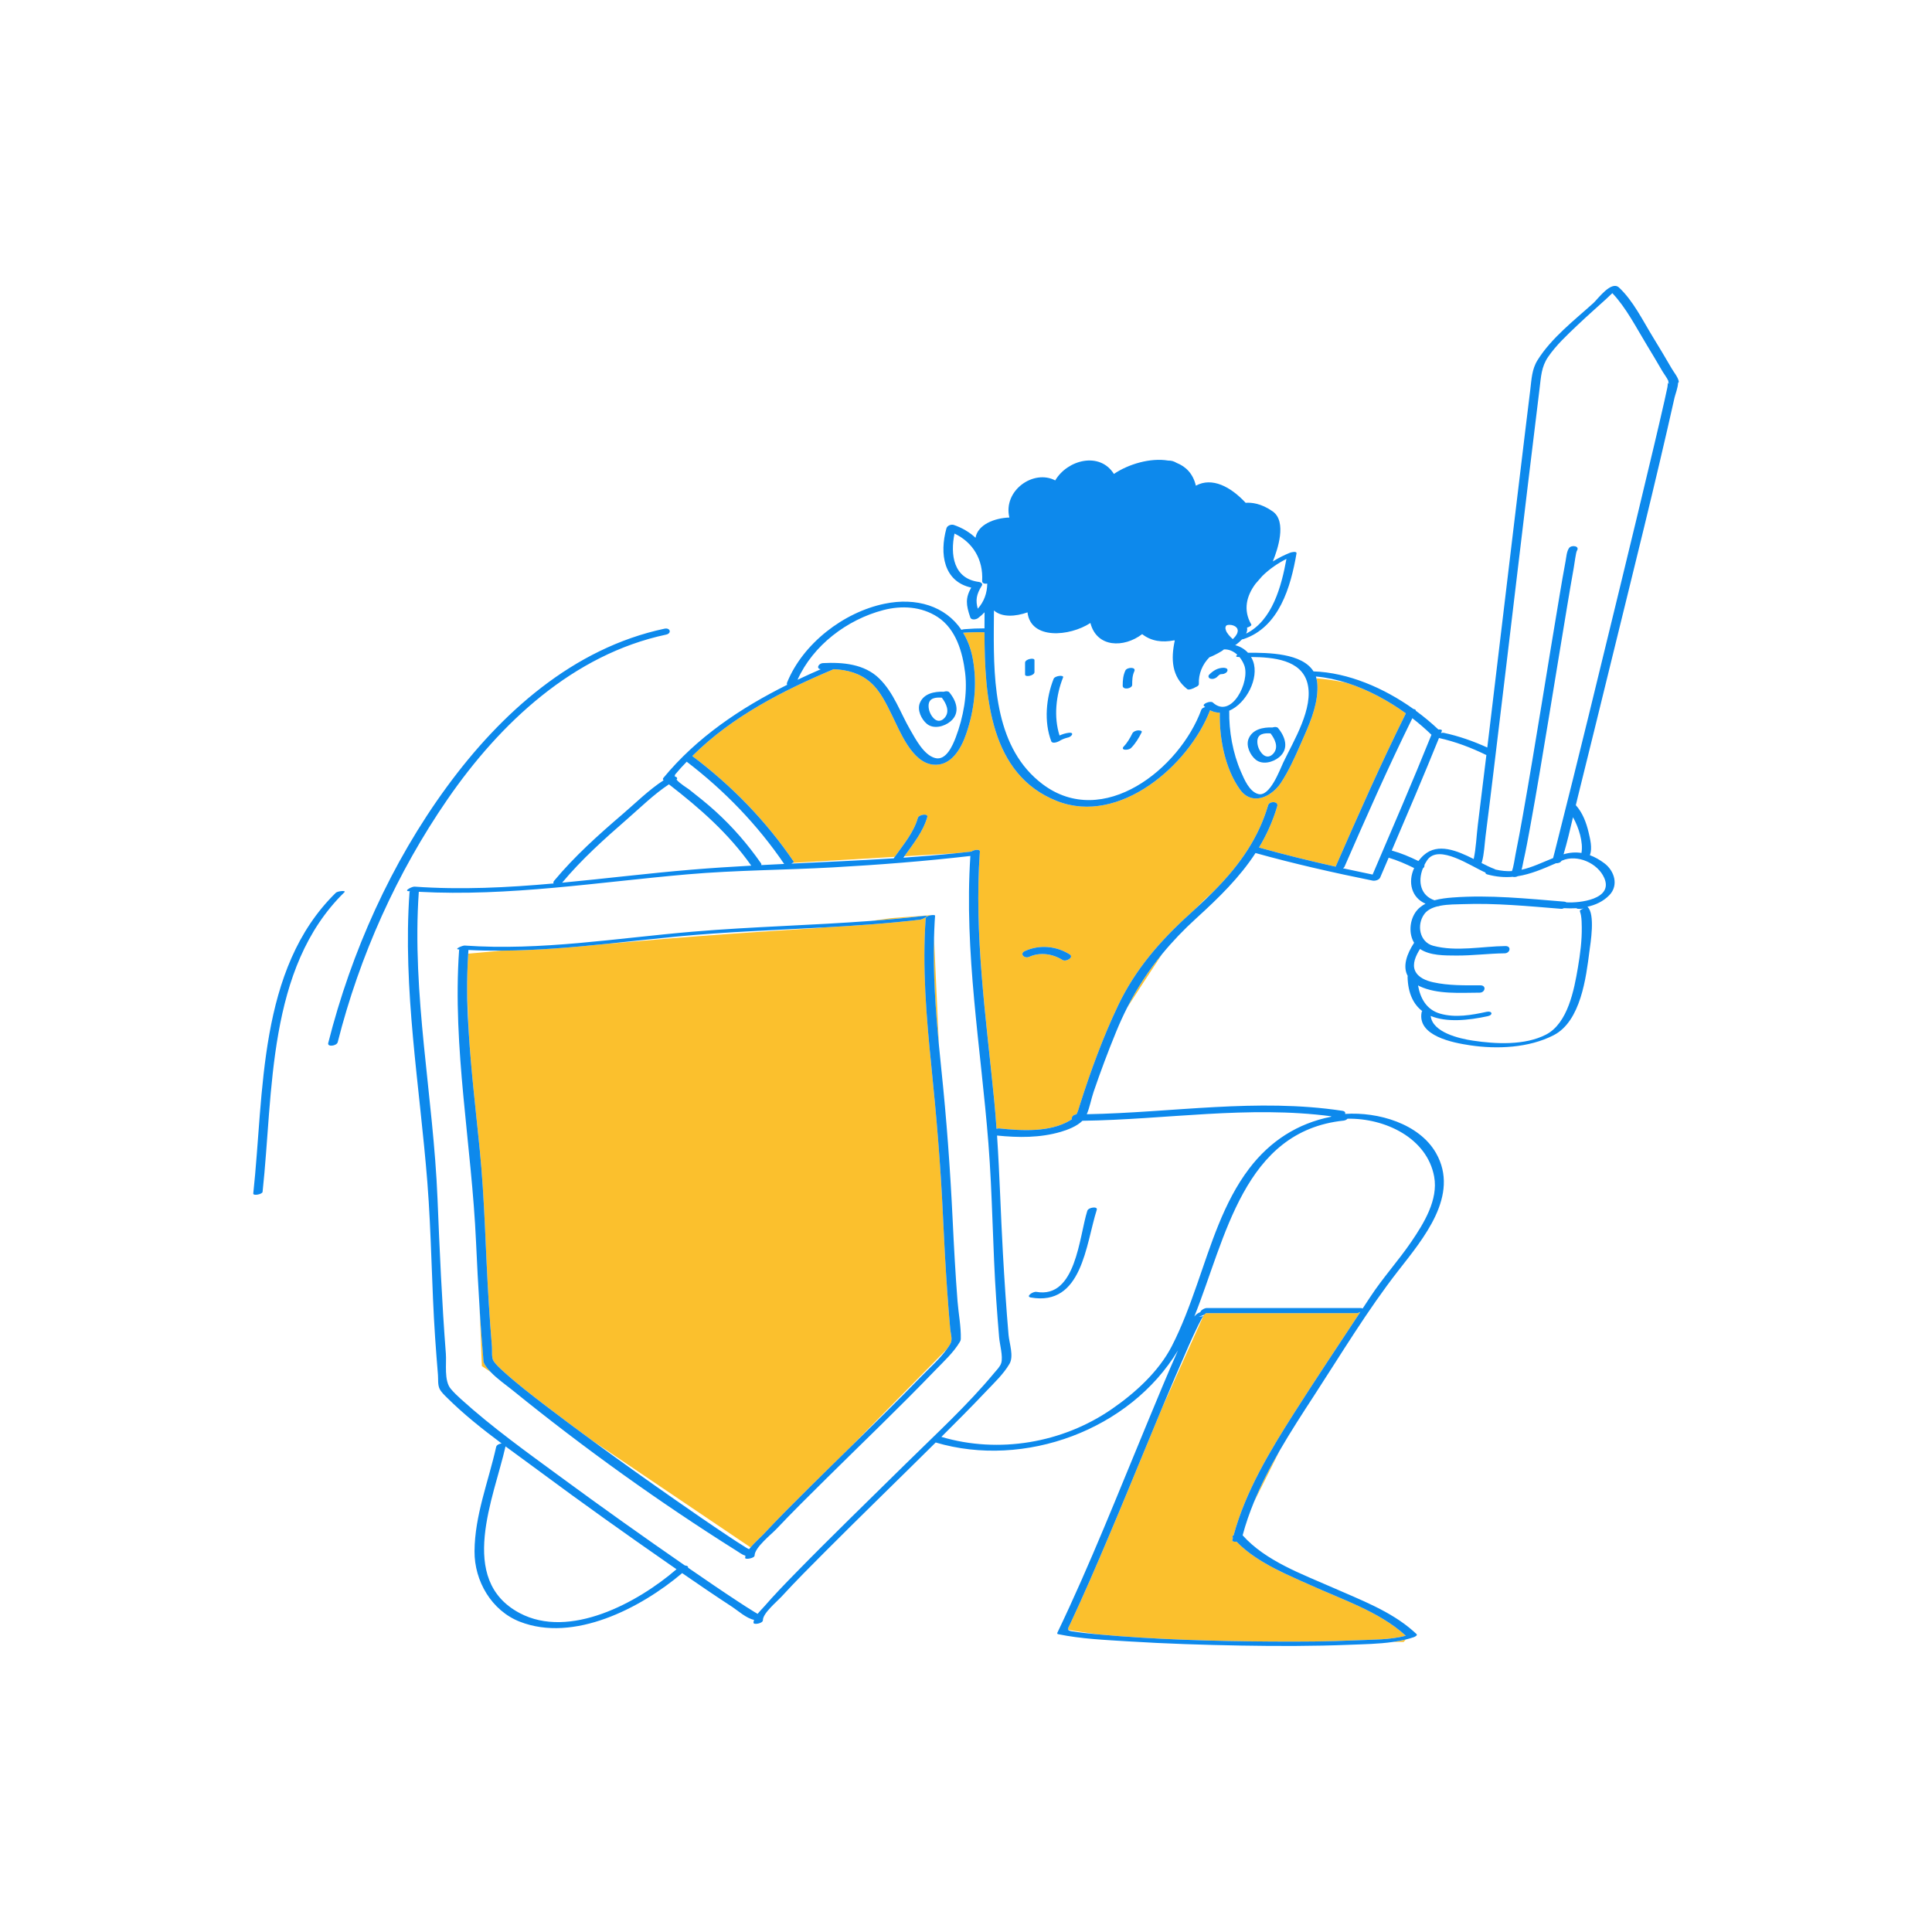 <?xml version="1.0" standalone="no"?>
<svg version="1.1" id="Layer_1" xmlns="http://www.w3.org/2000/svg" xmlns:xlink="http://www.w3.org/1999/xlink" x="0px" y="0px" width="595.275px" height="595.28px" viewBox="0 0 595.275 595.28" enable-background="new 0 0 595.275 595.28" xml:space="preserve">
<path id="color_x5F_2" fill="#FBC02D" d="M429.177,505.912c1.346-0.194,2.677-0.432,3.974-0.756l-0.68,0.756
	C432.471,505.912,431.264,505.912,429.177,505.912z M435.471,502.579c0,0-0.016-0.007-0.019-0.009
	c0.005,0.004,0.01,0.009,0.015,0.013L435.471,502.579z M394.299,446.925c-2.978,5.142-5.71,10.424-7.941,15.882
	C389.025,457.471,392.199,451.123,394.299,446.925z M391.689,505.775c8.761,0.056,17.533,0.024,26.286-0.383
	c4.851-0.226,10.36-0.11,15.169-1.406c-4.148-3.8-9.177-6.622-14.404-9.072c-1.161-0.527-2.342-1.061-3.529-1.596
	c-3.554-1.555-7.13-3.003-10.523-4.522c-2.78-1.245-5.705-2.5-8.605-3.872c-1.204-0.526-2.334-1.083-3.369-1.669
	c-4.324-2.247-8.436-4.867-11.73-8.257c-0.731,0.11-1.407-0.024-1.281-0.527c0.057-0.225,0.123-0.448,0.182-0.672
	c-0.03-0.035-0.063-0.067-0.094-0.103c-0.184-0.214-0.018-0.464,0.306-0.683c3.668-13.46,11.142-25.866,18.571-37.53
	c6.69-10.503,13.623-20.869,20.486-31.264c-0.377,0.219-0.813,0.381-1.145,0.381c-15.496,0-30.993,0-46.49,0
	c-0.044,0.158-0.278,0.338-0.581,0.502l-0.151,0.339c0.045-0.026,0.088-0.054,0.1-0.063c-0.016,0.014-0.07,0.072-0.148,0.171
	l-12.752,28.401c-4.532,10.854-8.945,21.76-13.493,32.604c-3.83,9.133-7.683,18.262-11.76,27.289c-0.96,2.126-1.927,4.25-2.922,6.36
	c-0.497,1.052-0.919,1.631-0.67,1.99c1.813,0.298,4.97,0.8,8.816,1.341c0.045,0.004,0.09,0.01,0.135,0.014
	C355.886,505.172,373.829,505.663,391.689,505.775z M148.849,417.756c-0.327-3.879-0.634-7.759-0.892-11.644
	c-0.072-1.093-0.129-2.188-0.198-3.28l0.712,18.08l2.729,1.841c-0.664-0.693-1.265-1.418-1.758-2.184
	C148.819,419.602,148.968,419.162,148.849,417.756z M289.294,322.017l-1.505-33.091C287.492,299.976,288.24,311.014,289.294,322.017
	z M283.537,283.363c-10.009,1.18-20.04,1.862-30.077,2.415l-0.989,0.135c0,0-33,2-55,4c-3.486,0.317-6.947,0.608-10.305,0.875
	c-10.852,1.117-21.721,2.055-32.609,2.121c-0.052,0.002-0.086,0.004-0.086,0.004l-10.209,0.928
	c-0.248,3.983-0.362,7.973-0.322,11.963l0.475,12.071c0.745,12.064,2.166,24.075,3.379,36.106
	c1.59,15.788,1.795,31.653,2.809,47.483c0.289,4.526,0.6,9.052,0.98,13.571c0.104,1.227-0.217,3.333,0.556,4.418
	c0.793,1.112,1.827,2.063,2.833,2.978c4.207,3.827,8.732,7.315,13.246,10.77c4.744,3.631,9.543,7.192,14.363,10.726l48.675,32.841
	c1.342-1.597,3.14-3.144,3.956-4.02c4.687-5.022,9.557-9.873,14.433-14.709c4.148-4.115,8.325-8.203,12.501-12.293l29.617-30.096
	c0.373-0.517,0.728-1.041,1.043-1.579c0.791-1.348,0.095-3.151-0.033-4.605c-0.338-3.869-0.655-7.74-0.923-11.615
	c-0.533-7.723-0.963-15.453-1.313-23.187c-0.706-15.548-2.019-30.892-3.596-46.374c-1.535-15.075-2.787-30.219-1.725-45.371
	c0.045-0.623,1.416-0.984,2.257-0.992l-0.001-0.015l-13,1l-6.068,0.828c5.466-0.412,10.93-0.906,16.389-1.55
	C286.688,281.966,284.28,283.275,283.537,283.363z M401.906,226.619c-0.434,0.984-0.867,1.979-1.305,2.977
	c-2.041,5.791-5.387,15.123-8.152,22.088c-0.453,1.24-0.947,2.444-1.477,3.617c-0.863,2.041-1.615,3.668-2.17,4.611
	c-0.229,0.388-0.516,0.801-0.846,1.233c7.791,2.19,15.663,4.122,23.569,5.886c6.944-15.875,13.929-31.714,21.641-47.236
	c-5.453-3.944-11.665-7.295-18.056-9.344c-3.907-0.905-7.564-1.293-9.512-1.447c0.135,0.506,0.242,1.032,0.283,1.607
	C406.275,216.144,404.097,221.645,401.906,226.619z M299.316,262.38c-1.572,0.18-3.145,0.347-4.719,0.507l-15.939,0.943
	c2.705-3.819,5.766-7.55,7.057-12.11c0.336-1.188-2.604-0.789-2.914,0.305c-1.272,4.499-4.449,8.202-7.115,11.981l-31.449,1.861
	c0.244-0.143,0.396-0.274,0.35-0.343c-8.496-12.519-19.181-23.501-31.275-32.577c0.042-0.042,0.084-0.085,0.127-0.128
	c12.139-12.059,27.813-20.068,43.426-26.632c4.144,0.181,8.073,1.194,11.359,4.068c3.023,2.644,4.846,6.554,6.592,10.079
	c2.466,4.978,6.165,14.551,12.629,15.259c5.562,0.609,8.656-4.844,10.225-9.382c2.582-7.471,3.49-15.485,2.055-23.278
	c-0.564-3.063-1.594-5.708-2.965-7.978c2.192-0.156,4.382-0.208,6.578-0.133c0.043,19.907,1.626,43.831,22.344,51.988
	c19.244,7.577,40.641-11.022,47.156-27.965c0.994,0.51,2.004,0.746,3.003,0.749c-0.17,7.889,1.587,17.219,6.241,23.692
	c2.525,3.512,6.169,3.262,9.13,1.359c0.165-0.039,0.261-0.066,0.261-0.066l0.102-0.187c1.218-0.855,2.308-1.979,3.125-3.231
	c0.02-0.03,0.037-0.061,0.057-0.091c-0.366,1.087-0.617,1.841-0.617,1.841l-3.073,4.671c-0.146,0.132-0.262,0.29-0.317,0.479
	c-0.001,0.002-0.002,0.004-0.002,0.007l-4.941,7.51l-1.286,6.113c-2.877,4.531-6.329,8.612-10.16,12.521
	c-2.051,1.877-4.059,3.776-5.843,5.632c-0.614,0.566-1.232,1.132-1.858,1.698c-9.099,8.237-16.81,17.061-22.127,28.21
	c-4.698,9.854-8.491,20.275-11.801,30.672c-0.392,1.23-0.61,2.144-1.069,2.936c-1.01,0.052-1.609,0.888-1.364,1.463
	c-0.196,0.142-0.402,0.283-0.645,0.425c-6.267,3.691-14.891,3.151-21.777,2.426c-0.28-0.03-0.561,0.025-0.817,0.133
	c-0.213-2.962-0.447-5.923-0.737-8.881c-2.496-25.426-6.226-50.952-4.4-76.555C301.976,261.546,300.051,261.806,299.316,262.38z
	 M317.123,294.806c3.343-1.505,7.174-0.943,10.236,0.963c1.129,0.703,3.643-0.83,2.223-1.714c-4.173-2.598-9.264-3.063-13.764-1.037
	C314.012,293.832,315.614,295.485,317.123,294.806z M358.083,293.933c-4.182,5.099-7.745,10.535-10.788,16.534
	C350.151,306.031,354.316,299.603,358.083,293.933z M393.527,248.43c-0.328,1.113-0.69,2.194-1.078,3.253
	c2.766-6.965,6.111-16.297,8.152-22.088c-1.725,3.934-3.538,7.914-5.848,11.475c-0.366,1.087-0.617,1.841-0.617,1.841l-3.073,4.671
	C391.908,246.824,393.938,247.034,393.527,248.43z M387.957,261.146c0.33-0.433,0.617-0.846,0.846-1.233
	c0.555-0.943,1.307-2.57,2.17-4.611c-0.918,2.031-1.939,3.972-3.063,5.832C387.926,261.137,387.941,261.141,387.957,261.146z
	 M385.803,255.579l-1.286,6.113c2.603-4.098,4.737-8.563,6.228-13.623L385.803,255.579z"></path>
<path id="color_x5F_1" d="M323.912,228.403c-2.297-6.001-1.6-13.394,0.738-19.277c0.363-0.914,3.237-1.263,2.891-0.39
	c-2.185,5.498-2.916,12.162-1.082,17.881c0.863-0.389,1.742-0.691,2.783-0.825c2.015-0.258,0.939,1.335-0.422,1.509
	c-0.918,0.231-1.775,0.598-2.571,1.101C325.763,228.667,324.22,229.207,323.912,228.403z M348.873,226.006
	c-0.723,1.441-1.514,2.839-2.646,4.002c-0.4,0.412-0.38,0.852,0.26,0.967c0.629,0.114,1.586-0.073,2.049-0.549
	c1.391-1.429,2.342-3.033,3.229-4.805c0.299-0.596-1.005-0.602-1.236-0.57C349.888,225.136,349.175,225.402,348.873,226.006z
	 M348.843,211.001c0.001-1.428,0.034-2.831,0.647-4.147c0.671-1.444-2.252-1.32-2.75-0.251c-0.697,1.501-0.82,3.028-0.821,4.662
	C345.918,212.701,348.842,212.196,348.843,211.001z M318.736,207.075c0-1.223,0-2.447,0-3.67c0-0.895-2.898-0.346-2.898,0.776
	c0,1.223,0,2.447,0,3.67C315.838,208.746,318.736,208.197,318.736,207.075z M372.951,209.11c0.699,0.213,1.54-0.041,2.049-0.549
	c0.285-0.284,0.48-0.476,0.747-0.667c0.046-0.033,0.273-0.147,0.141-0.101c0.282-0.1,0.394-0.084,0.702-0.092
	c0.601-0.014,1.51-0.441,1.613-1.108c0.113-0.729-0.805-0.852-1.309-0.839c-1.74,0.042-3.091,0.886-4.285,2.079
	C372.141,208.301,372.342,208.925,372.951,209.11z M283.398,216.652c1.164-2.964,4.48-3.631,7.376-3.519
	c0.644-0.21,1.383-0.219,1.703,0.164c2.267,2.706,3.475,6.391,0.378,8.978c-1.907,1.593-5.209,2.481-7.289,0.742
	C283.903,221.626,282.547,218.822,283.398,216.652z M286.111,217.295c-0.07,1.456,0.574,3.011,1.596,4.044
	c1.102,1.114,2.426,0.963,3.436-0.278c1.574-1.935,0.367-4.371-0.959-6.1C288.331,214.831,286.223,214.993,286.111,217.295z
	 M384.691,227.662c1.164-2.964,4.479-3.631,7.374-3.519c0.644-0.211,1.385-0.22,1.705,0.163c2.266,2.706,3.475,6.391,0.378,8.978
	c-1.907,1.594-5.208,2.481-7.289,0.742C385.196,232.636,383.84,229.832,384.691,227.662z M387.404,228.305
	c-0.07,1.456,0.574,3.011,1.596,4.044c1.102,1.114,2.426,0.963,3.436-0.279c1.574-1.934,0.368-4.369-0.958-6.099
	C389.625,225.841,387.516,226.002,387.404,228.305z M296.031,412.577c0.113-3.792-0.707-7.847-1.002-11.638
	c-0.65-8.361-1.104-16.737-1.506-25.114c-0.749-15.577-1.869-30.963-3.496-46.475c-0.256-2.442-0.5-4.887-0.733-7.333
	c-1.054-11.003-1.802-22.042-1.505-33.091c0.045-1.679,0.105-3.358,0.201-5.037c0.041-0.582,0.082-1.164,0.123-1.747
	c0.01-0.15-0.262-0.219-0.642-0.215c-0.841,0.008-2.212,0.369-2.257,0.992c-1.063,15.152,0.189,30.296,1.725,45.371
	c1.577,15.482,2.89,30.826,3.596,46.374c0.351,7.734,0.78,15.463,1.313,23.187c0.268,3.875,0.585,7.746,0.923,11.615
	c0.128,1.455,0.824,3.257,0.033,4.605c-0.315,0.538-0.67,1.062-1.043,1.579c-2.229,3.089-5.36,5.827-7.928,8.473
	c-7.108,7.326-14.396,14.479-21.689,21.623c-4.176,4.09-8.353,8.178-12.501,12.293c-4.876,4.836-9.746,9.688-14.433,14.709
	c-0.816,0.876-2.614,2.423-3.956,4.02c-0.154,0.184-0.308,0.368-0.447,0.553c-0.258-0.113-0.565-0.263-0.911-0.475
	c-1.915-1.169-3.785-2.414-5.654-3.655c-5.573-3.7-11.074-7.509-16.56-11.336c-8.431-5.882-16.81-11.849-25.103-17.928
	c-4.82-3.533-9.619-7.095-14.363-10.726c-4.514-3.455-9.039-6.942-13.246-10.77c-1.006-0.915-2.04-1.865-2.833-2.978
	c-0.772-1.085-0.452-3.191-0.556-4.418c-0.381-4.52-0.691-9.045-0.98-13.571c-1.014-15.831-1.219-31.696-2.809-47.483
	c-1.213-12.031-2.634-24.042-3.379-36.106c-0.198-3.21-0.359-6.423-0.443-9.642c-0.021-0.81-0.023-1.62-0.031-2.43
	c-0.04-3.99,0.074-7.979,0.322-11.963c0.023-0.38,0.04-0.761,0.066-1.141c3.412,0.174,6.821,0.229,10.229,0.209
	c10.889-0.066,21.758-1.003,32.609-2.121c7.197-0.741,14.386-1.555,21.566-2.241c14.882-1.42,29.811-1.949,44.728-2.77
	c10.037-0.552,20.068-1.235,30.077-2.415c0.743-0.087,3.151-1.396,1.254-1.173c-5.459,0.644-10.923,1.138-16.389,1.55
	c-18.282,1.376-36.594,1.776-54.879,3.315c-23.413,1.97-46.792,5.939-70.356,4.284c-0.62-0.043-3.326,1.086-1.877,1.188
	c0.086,0.006,0.173,0.009,0.259,0.015c-0.053,0.081-0.091,0.164-0.097,0.252c-2.106,29.987,3.903,60.125,5.229,90.051
	c0.295,6.666,0.658,13.329,1.077,19.988c0.069,1.093,0.126,2.187,0.198,3.28c0.258,3.884,0.564,7.765,0.892,11.644
	c0.119,1.406-0.029,1.846,0.593,2.813c0.493,0.766,1.094,1.491,1.758,2.184c2.066,2.16,4.766,4.008,6.926,5.76
	c21.777,17.661,45.073,34.376,68.817,49.303c0.902,0.567,1.789,1.247,2.757,1.532c-0.055,0.204-0.094,0.405-0.095,0.597
	c0,0.033-0.001,0.065-0.001,0.098c-0.004,0.536,2.893,0.105,2.898-0.776c0.017-2.458,5.211-6.563,6.709-8.147
	c4.93-5.219,10.044-10.267,15.146-15.316c11.246-11.132,22.699-22.071,33.675-33.473c2.656-2.76,5.791-5.599,7.748-8.937
	C295.932,413.135,296.021,412.876,296.031,412.577z M205.229,195.534c1.81-0.385,1.289-2.206-0.49-1.828
	c-28.19,5.993-50.432,26.033-67.034,48.697c-17.157,23.422-29.462,50.858-36.575,78.963c-0.332,1.31,2.624,0.924,2.924-0.263
	c6.736-26.613,18.25-52.234,33.834-74.839C154.047,222.825,176.62,201.616,205.229,195.534z M103.474,275.073
	c-24.071,23.543-22.077,61.697-25.437,92.645c-0.09,0.833,2.787,0.255,2.867-0.479c3.336-30.74,1.281-68.922,25.208-92.324
	C106.788,274.253,103.998,274.559,103.474,275.073z M517.252,117.524c0.028,0.17-0.06,0.332-0.219,0.477
	c-0.046,1.467-0.895,3.659-1.077,4.474c-5.999,26.798-12.704,53.449-19.232,80.122c-3.497,14.286-7.006,28.568-10.552,42.842
	c-0.219,0.88-0.432,1.763-0.641,2.649c2.066,2.276,3.233,5.377,3.928,8.333c0.5,2.129,1.183,4.791,0.453,6.952
	c-0.014,0.04-0.037,0.078-0.061,0.115c1.543,0.572,3.033,1.419,4.465,2.488c3.11,2.323,4.508,6.804,1.527,9.854
	c-1.876,1.92-4.223,2.996-6.734,3.549c2.504,2.195,0.904,11.46,0.627,13.644c-1.046,8.214-2.687,21.645-11.034,25.938
	c-7.631,3.924-17.438,4.359-25.784,3.106c-5.092-0.764-16.377-2.834-14.882-10.255c0.021-0.1,0.085-0.194,0.181-0.283
	c-2.665-2.044-4.393-5.377-4.529-10.563c-0.002-0.087,0.021-0.168,0.055-0.249c-1.646-2.975-0.291-6.786,1.965-10.238
	c-1.658-2.698-1.412-6.603,0.336-9.268c0.801-1.221,1.912-2.109,3.18-2.769c-4.365-1.89-5.492-6.681-3.508-10.981
	c-2.568-1.262-5.113-2.372-7.849-3.189c-0.873,2.037-1.747,4.073-2.618,6.11c-0.328,0.765-1.593,1.097-2.343,0.944
	c-12.096-2.452-24.17-5.18-36.061-8.497c-4.862,7.478-11.274,13.755-18.251,20.099c-3.891,3.538-7.373,7.178-10.511,11.004
	c-4.182,5.099-7.745,10.535-10.788,16.534c-1.207,2.38-2.334,4.847-3.387,7.417c-2.502,6.108-4.829,12.291-6.955,18.54
	c-0.739,2.174-1.182,4.751-2.1,6.883c26.291-0.469,52.503-5.032,78.736-1.052c0.824,0.125,1.006,0.54,0.842,0.96
	c10.223-0.696,22.869,3.019,28.024,12.055c7.428,13.018-3.943,26.386-11.627,36.245c-9.497,12.187-17.646,25.747-26.076,38.696
	c-3.538,5.434-7.142,10.988-10.454,16.712c-2.978,5.142-5.71,10.424-7.941,15.882c-1.369,3.346-2.559,6.756-3.485,10.245
	c7.093,7.948,18.375,11.959,27.858,16.151c8.351,3.692,17.77,7.206,24.722,13.367c0.005,0.004,0.01,0.009,0.015,0.013
	c0.332,0.295,0.666,0.589,0.986,0.897c0.42,0.402-0.577,0.865-0.829,0.952c-0.809,0.277-1.635,0.515-2.474,0.724
	c-1.297,0.324-2.628,0.562-3.974,0.756c-4.424,0.637-9.026,0.695-13.321,0.868c-11.154,0.45-22.33,0.442-33.49,0.246
	c-11.563-0.203-23.13-0.57-34.674-1.289c-7.204-0.449-14.582-0.757-21.67-2.221c-0.162-0.034-0.349-0.205-0.261-0.388
	c10.183-21.239,18.81-43.233,27.844-64.974c3.062-7.367,6.085-14.766,9.338-22.055c-14.791,24.517-47.292,36.466-74.643,28.357
	c-11.351,11.264-22.837,22.392-34.132,33.712c-4.55,4.559-9.107,9.124-13.459,13.874c-1.28,1.398-5.677,5.014-5.648,7.168
	c0.013,0.997-2.889,1.504-2.898,0.776c-0.004-0.286,0.07-0.58,0.175-0.877c-2.368-0.459-5.103-2.935-6.619-3.924
	c-5.231-3.413-10.396-6.929-15.536-10.479c-12.814,10.852-33.444,21.463-50.026,14.961c-8.728-3.422-14.005-12.553-13.949-21.684
	c0.068-11.089,4.289-21.495,6.674-32.187c0.127-0.57,0.938-0.959,1.677-1.045c-5.89-4.396-11.672-8.974-16.811-14.089
	c-0.813-0.809-1.766-1.677-2.291-2.718c-0.619-1.228-0.406-3.016-0.516-4.338c-0.314-3.815-0.613-7.633-0.873-11.452
	c-1.082-15.936-1.135-31.977-2.393-47.888c-2.349-29.727-7.629-59.452-5.495-89.356c0.007-0.102,0.059-0.201,0.142-0.294
	c-0.139-0.009-0.277-0.014-0.416-0.023c-1.553-0.111,1.052-1.457,1.82-1.402c14.324,1.021,28.605,0.294,42.864-0.982
	c-0.149-0.202-0.136-0.485,0.177-0.86c6.254-7.513,13.633-14.128,21.042-20.474c4.019-3.443,8.142-7.534,12.672-10.466
	c-0.035-0.027-0.071-0.055-0.106-0.082c-0.18-0.138-0.127-0.452-0.004-0.602c10.358-12.557,23.786-21.56,38.188-28.731
	c-0.128-0.167-0.164-0.396-0.04-0.702c4.874-12.011,17.396-21.643,30.002-24.263c9.791-2.036,18.75,0.711,23.699,8.028
	c0.346-0.111,0.711-0.173,1.03-0.199c2.028-0.166,4.057-0.251,6.087-0.244c0.002-1.687,0.01-3.343,0.018-4.953
	c-0.598,0.631-1.261,1.23-2.002,1.79c-0.596,0.45-2.076,0.715-2.395-0.216c-1.322-3.87-1.549-5.907,0.288-9.187
	c-8.501-1.878-9.81-10.401-7.644-18.231c0.247-0.894,1.471-1.348,2.312-1.058c2.611,0.902,4.85,2.248,6.655,3.943
	c0.703-4.081,5.854-6.09,10.43-6.242c-2.008-8.338,7.486-14.949,14.129-11.433c3.758-6.383,13.713-8.949,18.082-1.995
	c4.508-3.053,11.266-5.036,16.716-4.121c0.97-0.032,1.831,0.239,2.591,0.711c2.869,1.127,5.084,3.349,5.943,7.026
	c4.991-2.729,10.749,0.325,15.34,5.282c1.766-0.139,4.791,0.144,8.338,2.648c4.447,3.14,1.504,11.822,0.031,15.412
	c1.819-1.117,3.654-2.031,5.323-2.688c0.332-0.131,2.119-0.596,1.975,0.241c-1.776,10.287-5.323,22.694-16.316,26.369
	c-0.155,0.052-0.319,0.085-0.485,0.104c-0.56,0.59-1.174,1.106-1.688,1.51c-0.126,0.099-0.265,0.186-0.406,0.266
	c1.504,0.381,2.877,1.168,3.941,2.331c6.318-0.018,16.702,0.104,20.199,5.749c10.686,0.352,21.721,5.117,30.801,11.592
	c0.43,0.035,0.741,0.2,0.719,0.532c2.49,1.822,4.822,3.765,6.951,5.779c0.671-0.065,1.23,0.07,1.066,0.478
	c-0.084,0.21-0.173,0.419-0.258,0.629c0.311-0.091,0.604-0.133,0.807-0.09c4.662,0.994,9.133,2.566,13.455,4.534
	c0.19-1.583,0.383-3.167,0.573-4.75c2.478-20.609,4.925-41.222,7.392-61.832c1.199-10.02,2.401-20.04,3.618-30.058
	c0.552-4.537,1.104-9.073,1.664-13.608c0.401-3.259,0.472-6.282,2.244-9.118c4.29-6.863,11.302-12.248,17.239-17.616
	c1.313-1.186,5.459-6.959,7.843-4.753c4.333,4.011,7.378,10.236,10.42,15.204c1.974,3.223,3.924,6.461,5.813,9.734
	C515.702,114.646,517.032,116.219,517.252,117.524z M383.949,195.216c8.074-3.992,10.892-14.596,12.42-23.008
	c-2.57,1.289-5.245,3.104-7.441,5.276l-2.064,2.359c-2.769,3.691-3.928,8.083-1.332,12.551c0.186,0.32-0.527,0.764-1.302,0.976
	C384.351,193.998,384.225,194.621,383.949,195.216z M378.741,218.981c-0.108,6.286,1.104,13.068,3.616,18.816
	c1.003,2.297,2.578,6.131,5.329,6.849c3.601,0.94,6.629-7.444,7.698-9.687c3.18-6.673,9.5-16.838,7.434-24.537
	c-1.918-7.147-10.479-7.929-17.348-7.996c0.234,0.401,0.448,0.825,0.618,1.287C388.028,208.982,383.983,216.754,378.741,218.981z
	 M377.572,193.557c0.004,0.056,0.008,0.111,0.017,0.166c0.034,0.201,0.089,0.398,0.164,0.587c0.05,0.126,0.104,0.251,0.167,0.373
	c0.008,0.016,0.031,0.056,0.047,0.084c0.023,0.039,0.046,0.078,0.069,0.116c0.16,0.253,0.335,0.497,0.525,0.728
	c0.387,0.472,0.821,0.899,1.271,1.312c0.061-0.059,0.125-0.112,0.185-0.172c0.165-0.167,0.324-0.338,0.476-0.516
	c0.037-0.045,0.086-0.106,0.102-0.127c0.059-0.077,0.116-0.154,0.171-0.233c0.112-0.163,0.219-0.329,0.312-0.503
	c0.037-0.071,0.074-0.141,0.107-0.214c0.004-0.009,0.006-0.011,0.008-0.017c0.003-0.006,0.003-0.008,0.006-0.015
	c0.095-0.259,0.165-0.532,0.174-0.809c0-0.01,0.001-0.012,0.001-0.02c-0.001-0.007-0.001-0.009-0.002-0.018
	c-0.006-0.055-0.012-0.11-0.021-0.165c-0.021-0.105-0.046-0.211-0.083-0.312c-0.021-0.057-0.045-0.113-0.072-0.167
	c-0.055-0.086-0.115-0.17-0.184-0.248c-0.08-0.092-0.166-0.179-0.26-0.258c-0.01-0.007-0.023-0.018-0.036-0.028
	c-0.023-0.017-0.048-0.034-0.071-0.049c-0.205-0.13-0.424-0.239-0.65-0.327c-0.034-0.011-0.068-0.021-0.103-0.032
	c-0.091-0.026-0.181-0.051-0.272-0.072c-0.093-0.021-0.187-0.042-0.28-0.058c-0.011-0.002-0.022-0.004-0.033-0.005
	c-0.199-0.021-0.397-0.036-0.598-0.035c-0.007,0-0.015,0-0.021,0c-0.077,0.005-0.153,0.011-0.229,0.02
	c-0.066,0.008-0.132,0.019-0.198,0.029c-0.017,0.004-0.032,0.008-0.046,0.011c-0.051,0.013-0.102,0.029-0.152,0.044
	c-0.006,0.002-0.007,0.003-0.013,0.006c-0.022,0.01-0.044,0.021-0.067,0.03c-0.031,0.019-0.063,0.037-0.094,0.058
	c-0.037,0.034-0.072,0.069-0.107,0.105c-0.014,0.02-0.028,0.04-0.041,0.06c-0.031,0.049-0.058,0.101-0.084,0.152
	c-0.008,0.023-0.016,0.047-0.022,0.07c-0.021,0.077-0.039,0.154-0.049,0.232C377.575,193.388,377.574,193.51,377.572,193.557z
	 M324.04,150.368c0.01,0.04,0.02,0.081,0.028,0.118c0.008-0.027,0.014-0.055,0.021-0.082
	C324.073,150.392,324.057,150.381,324.04,150.368z M321.211,241.591c18.633,14.082,42.261-4.691,48.943-22.938
	c0.135-0.369,0.637-0.651,1.188-0.805c-0.117-0.098-0.236-0.185-0.354-0.292c-0.719-0.656,1.987-1.753,2.699-1.102
	c5.76,5.261,11.525-6.471,9.708-11.408c-0.354-0.961-0.875-1.858-1.516-2.621c-0.079,0-0.165,0-0.243,0
	c-0.994,0-0.87-0.342-0.4-0.675c-1.153-1.081-2.585-1.742-4.117-1.658l-0.648,0.487c0,0-1.979,1.256-3.821,1.924
	c-2.163,2.165-3.403,5.115-3.267,8.241c0.02,0.434-0.466,0.783-1.042,0.987c-0.6,0.413-2.073,0.958-2.511,0.612
	c-4.893-3.861-5.08-9.371-3.855-15.02c-0.102-0.002-0.204-0.005-0.309-0.009c-3.553,0.685-6.909,0.288-9.747-1.927
	c-5.651,4.311-13.997,4.185-15.947-3.435c-6.46,4.206-18.409,5.198-19.386-3.273c-3.632,1.28-7.818,1.622-10.336-0.582
	c-0.013,1.876-0.033,3.805-0.045,5.768c0.006,0.016,0,0.033,0,0.049C306.109,211.009,306.821,230.716,321.211,241.591z
	 M304.189,179.805c-0.788,0.152-1.62-0.065-1.576-0.84c0.373-6.544-2.839-11.856-8.52-14.566c-1.323,6.471-0.377,13.915,7.562,14.91
	c0.521,0.065,1.253,0.5,0.86,1.128c-1.77,2.828-1.928,4.594-1.254,7.12C303.205,185.386,304.15,182.74,304.189,179.805z
	 M245.73,209.448c2.367-1.125,4.754-2.207,7.156-3.249c-1.487-0.159-0.742-1.814,0.701-1.888c6.06-0.307,12.723,0.25,17.304,4.729
	c4.517,4.415,6.469,10.484,9.567,15.84c1.654,2.859,4.197,7.783,7.688,8.688c3.351,0.869,5.381-3.869,6.332-6.373
	c2.314-6.097,3.685-13.366,2.892-19.893c-0.771-6.339-2.807-13.501-8.491-17.203c-4.983-3.245-11.082-3.6-16.75-2.113
	C261.006,190.904,250.503,198.821,245.73,209.448z M207.935,239.238c0.594,0.166,0.954,0.526,0.507,0.958
	c1.05,1.272,3.332,2.614,3.846,3.018c2.749,2.16,5.496,4.337,8.086,6.688c5.342,4.847,9.987,10.19,14.109,16.109
	c0.127,0.183,0.132,0.365,0.053,0.536c2.357-0.124,4.717-0.241,7.075-0.355c-8.2-12.056-18.446-22.649-30.024-31.498
	c-1.205,1.241-2.382,2.51-3.483,3.845C207.929,238.749,207.891,238.986,207.935,239.238z M173.202,271.965
	c13.3-1.249,26.582-2.906,39.862-4.009c6.136-0.509,12.274-0.902,18.414-1.242c-7.04-9.971-15.813-17.646-25.369-25.049
	c-4.61,3.021-8.85,7.213-12.896,10.733C186.188,258.508,179.178,264.799,173.202,271.965z M208.443,483.503
	c-0.722-0.5-1.445-0.999-2.166-1.5c-13.474-9.356-26.841-18.873-40.016-28.645c-3.453-2.561-6.989-5.107-10.5-7.709
	c-3.548,15.743-15.016,41.063,4.335,51.354C175.461,505.175,196.451,493.848,208.443,483.503z M306.295,423.065
	c0.736-0.887,1.861-1.965,2.201-3.104c0.604-2.027-0.473-5.763-0.651-7.899c-0.321-3.853-0.625-7.706-0.889-11.563
	c-1.102-16.086-1.152-32.28-2.423-48.343c-2.326-29.417-7.508-58.833-5.55-88.422c-14.056,1.627-28.166,2.725-42.292,3.514
	c-14.908,0.832-29.938,0.854-44.811,2.143c-27.546,2.388-55.125,6.893-82.837,5.383c-2.21,31.727,4.473,62.948,5.762,94.532
	c0.651,15.94,1.343,31.887,2.573,47.795c0.238,3.074-0.619,8.276,1.506,10.811c0.957,1.143,2.047,2.175,3.15,3.174
	c9.653,8.74,20.372,16.401,30.854,24.097c12.58,9.236,25.298,18.291,38.138,27.161c0.614,0.044,1.101,0.268,0.958,0.666
	c0.206,0.142,0.41,0.287,0.616,0.428c4.943,3.406,9.897,6.8,14.92,10.088c1.629,1.066,3.26,2.134,4.926,3.143
	c0.327,0.198,0.66,0.388,0.993,0.579c0.706-0.886,1.541-1.702,2.058-2.297c2.997-3.449,6.176-6.742,9.37-10.009
	c11.24-11.5,22.801-22.683,34.25-33.973C288.311,441.903,298.035,433.015,306.295,423.065z M398.666,435.483
	c6.69-10.503,13.623-20.869,20.486-31.264c-0.377,0.219-0.813,0.381-1.145,0.381c-15.496,0-30.993,0-46.49,0
	c-0.044,0.158-0.278,0.338-0.581,0.502c-0.56,0.302-1.366,0.546-1.722,0.477c0.891,0.175,1.379-0.026,1.57-0.138
	c0.045-0.026,0.088-0.054,0.1-0.063c-0.016,0.014-0.07,0.072-0.148,0.171c-0.107,0.137-0.266,0.361-0.48,0.747
	c-0.35,0.629-0.686,1.266-1.005,1.911c-1.048,2.117-2.028,4.266-2.985,6.425c-2.838,6.405-5.581,12.852-8.281,19.318
	c-4.532,10.854-8.945,21.76-13.493,32.604c-3.83,9.133-7.683,18.262-11.76,27.289c-0.96,2.126-1.927,4.25-2.922,6.36
	c-0.497,1.052-0.919,1.631-0.67,1.99c0.144,0.207,0.507,0.34,1.212,0.447c2.523,0.383,5.063,0.661,7.604,0.895
	c0.045,0.004,0.09,0.01,0.135,0.014c17.795,1.625,35.738,2.116,53.599,2.229c8.761,0.056,17.533,0.024,26.286-0.383
	c4.851-0.226,10.36-0.11,15.169-1.406c-4.148-3.8-9.177-6.622-14.404-9.072c-1.17-0.548-2.348-1.079-3.529-1.596
	c-3.554-1.555-7.13-3.003-10.523-4.522c-2.78-1.245-5.705-2.5-8.605-3.872c-1.131-0.536-2.257-1.09-3.369-1.669
	c-4.324-2.247-8.436-4.867-11.73-8.257c-0.731,0.11-1.407-0.024-1.281-0.527c0.057-0.225,0.123-0.448,0.182-0.672
	c-0.03-0.035-0.063-0.067-0.094-0.103c-0.184-0.214-0.018-0.464,0.306-0.683C383.763,459.553,391.236,447.146,398.666,435.483z
	 M367.987,405.638c0.55-0.652,1.169-1.151,1.874-1.348c-0.062-0.459,1.201-1.268,1.947-1.268c15.781,0,31.563,0,47.344,0
	c0.357,0,0.578,0.054,0.698,0.14c0.788-1.196,1.58-2.39,2.366-3.587c3.89-5.923,8.691-11.177,12.67-17.036
	c3.801-5.595,8.304-12.854,7.003-19.984c-2.185-11.969-15.171-18.078-26.694-17.866c-0.271,0.29-0.691,0.53-1.188,0.583
	C383.193,348.494,377.661,381.451,367.987,405.638z M333.513,345.326c-1.748,1.733-4.606,2.803-6.661,3.406
	c-6.4,1.878-13.067,1.816-19.648,1.143c0.809,12.115,1.126,24.258,1.813,36.387c0.472,8.348,1.01,16.693,1.727,25.024
	c0.218,2.525,1.674,6.548,0.306,8.905c-1.845,3.181-4.767,5.91-7.272,8.557c-4.488,4.743-9.1,9.369-13.729,13.974
	c17.675,5.232,37.279,1.916,52.472-8.543c7.181-4.943,14.505-11.568,18.544-19.445c3.104-6.052,5.458-12.433,7.706-18.842
	c4.284-12.211,8.179-25.404,16.118-35.846c6.478-8.52,14.947-13.902,25.14-15.945c0.063-0.052,0.132-0.102,0.204-0.149
	C384.671,340.56,359.131,344.976,333.513,345.326z M374.356,274.213c3.831-3.909,7.283-7.99,10.16-12.521
	c2.603-4.098,4.737-8.563,6.228-13.623c0-0.003,0.001-0.005,0.002-0.007c0.056-0.189,0.171-0.347,0.317-0.479
	c0.845-0.759,2.875-0.549,2.464,0.847c-0.328,1.113-0.69,2.194-1.078,3.253c-0.453,1.24-0.947,2.444-1.477,3.617
	c-0.918,2.031-1.939,3.972-3.063,5.832c0.016,0.004,0.031,0.008,0.047,0.013c7.791,2.19,15.663,4.122,23.569,5.886
	c6.944-15.875,13.929-31.714,21.641-47.236c-5.453-3.944-11.665-7.295-18.056-9.344c-3.2-1.026-6.445-1.732-9.664-2.011
	c0.061,0.181,0.103,0.375,0.152,0.564c0.135,0.506,0.242,1.032,0.283,1.607c0.393,5.531-1.786,11.032-3.977,16.006
	c-0.434,0.984-0.867,1.979-1.305,2.977c-1.725,3.934-3.538,7.914-5.848,11.475c-0.02,0.03-0.037,0.061-0.057,0.091
	c-0.817,1.252-1.907,2.375-3.125,3.231c-0.121,0.084-0.239,0.174-0.362,0.253c-2.961,1.903-6.604,2.153-9.13-1.359
	c-4.654-6.473-6.411-15.803-6.241-23.692c-0.999-0.003-2.009-0.239-3.003-0.749c-6.516,16.942-27.912,35.542-47.156,27.965
	c-20.718-8.157-22.301-32.082-22.344-51.988c-2.196-0.075-4.386-0.022-6.578,0.133c1.371,2.27,2.4,4.915,2.965,7.978
	c1.436,7.792,0.527,15.807-2.055,23.278c-1.568,4.539-4.663,9.991-10.225,9.382c-6.464-0.708-10.163-10.281-12.629-15.259
	c-1.746-3.524-3.568-7.435-6.592-10.079c-3.286-2.874-7.216-3.887-11.359-4.068c-15.612,6.564-31.287,14.573-43.426,26.632
	c-0.043,0.042-0.085,0.085-0.127,0.128c12.095,9.075,22.779,20.058,31.275,32.577c0.047,0.068-0.105,0.2-0.35,0.343
	c-0.124,0.073-0.264,0.147-0.427,0.22c10.521-0.498,21.041-0.949,31.554-1.627c0.105-0.151,0.216-0.303,0.322-0.454
	c2.666-3.779,5.843-7.483,7.115-11.981c0.311-1.093,3.25-1.493,2.914-0.305c-1.291,4.561-4.352,8.291-7.057,12.11
	c-0.104,0.145-0.208,0.289-0.31,0.434c5.419-0.374,10.837-0.823,16.249-1.377c1.574-0.16,3.146-0.327,4.719-0.507
	c0.734-0.574,2.659-0.834,2.601-0.007c-1.825,25.603,1.904,51.129,4.4,76.555c0.29,2.958,0.524,5.919,0.737,8.881
	c0.257-0.108,0.537-0.163,0.817-0.133c6.887,0.725,15.511,1.266,21.777-2.426c0.242-0.143,0.448-0.284,0.645-0.425
	c-0.245-0.575,0.354-1.411,1.364-1.463c0.459-0.792,0.678-1.706,1.069-2.936c3.31-10.397,7.103-20.818,11.801-30.672
	c5.317-11.149,13.028-19.973,22.127-28.21c0.626-0.566,1.244-1.132,1.858-1.698C370.533,277.985,372.489,276.119,374.356,274.213z
	 M441.053,226.39c-1.805-1.748-3.779-3.463-5.889-5.099c-7.427,15.053-14.188,30.397-20.912,45.775
	c-0.078,0.179-0.245,0.335-0.461,0.466c3.039,0.666,6.082,1.309,9.128,1.934C429.049,255.146,435.236,240.839,441.053,226.39z
	 M438.744,263.428c4.309-3.781,10.164-1.349,15.32,1.245c0.746-3.434,0.856-7.19,1.285-10.605c0.894-7.138,1.76-14.28,2.622-21.422
	c-4.676-2.285-9.512-4.13-14.599-5.253c-4.699,11.618-9.621,23.148-14.559,34.668c2.889,0.795,5.54,1.932,8.213,3.232
	C437.524,264.639,438.084,264.007,438.744,263.428z M487.99,279.839c-0.549,0.262-2.113,0.305-2.264-0.008
	c-1.283,0.076-2.571,0.06-3.832-0.013c-0.281,0.142-0.595,0.225-0.911,0.2c-10.013-0.805-20.166-1.808-30.223-1.438
	c-1.884,0.069-4.601,0.023-7.051,0.501c-0.327,0.122-0.632,0.2-0.82,0.19c-0.007,0-0.013-0.002-0.021-0.002
	c-1.638,0.419-3.088,1.123-3.985,2.324c-2.48,3.321-1.53,8.684,2.701,9.812c7.164,1.91,14.959,0.17,22.249,0.087
	c1.964-0.022,1.469,2.218-0.227,2.237c-4.965,0.057-9.909,0.72-14.877,0.686c-3.555-0.025-8.105,0.067-11.202-2.027
	c-1.269,2.022-2.479,4.579-1.513,6.73c0.947,2.106,3.447,3.065,5.559,3.531c4.78,1.053,9.684,0.951,14.55,0.943
	c1.96-0.003,1.485,2.257-0.221,2.26c-5.938,0.01-12.997,0.599-18.526-1.993c-0.166-0.078-0.304-0.165-0.459-0.247
	c0.685,3.907,2.543,7.468,6.794,8.699c4.675,1.353,9.674,0.456,14.325-0.554c1.731-0.376,2.122,0.96,0.359,1.343
	c-6.085,1.321-12.716,1.954-17.578-0.078c0.557,5.111,8.896,6.993,12.986,7.607c7.037,1.056,15.985,1.519,22.521-1.843
	c6.777-3.486,8.697-13.87,9.857-20.703c0.697-4.101,1.249-8.285,1.181-12.453c-0.02-1.189-0.023-2.408-0.235-3.582
	C486.828,280.37,486.223,280.682,487.99,279.839z M481.375,265.124c-0.087,0.038-0.171,0.074-0.257,0.112
	c-0.281,0.527-1.044,0.788-1.7,0.738c-4.056,1.768-7.793,3.373-11.775,3.995c-0.455,0.257-1.09,0.314-1.582,0.194
	c-2.439,0.209-4.996,0.025-7.796-0.74c-0.476-0.13-0.616-0.344-0.562-0.577c-4.338-1.828-14.441-8.997-17.974-3.799
	c-0.324,0.477-0.599,0.966-0.849,1.46c0.117,0.381-0.111,0.794-0.492,1.096c-1.609,4.116-0.629,8.35,3.595,9.785
	c1.874-0.51,3.857-0.725,5.618-0.858c11.391-0.867,23.011,0.367,34.356,1.278c0.313,0.025,0.531,0.106,0.684,0.217
	c0.013,0,0.027-0.002,0.04-0.001c3.926,0.254,14.49-0.907,11.616-7.509C492.304,265.933,485.973,263.143,481.375,265.124z
	 M484.662,251.8c-0.89,3.83-1.795,7.667-2.906,11.419c1.896-0.574,3.735-0.688,5.513-0.412
	C487.846,259.558,486.495,255.052,484.662,251.8z M514.31,118.202c-0.222-0.216-0.33-0.496-0.243-0.781
	c-0.482-1.087-1.4-2.243-1.906-3.116c-1.572-2.708-3.17-5.402-4.8-8.077c-3.21-5.267-6.299-11.394-10.58-15.907
	c-0.622,0.612-1.256,1.21-1.901,1.797c-2.959,2.69-5.966,5.33-8.862,8.088c-3.185,3.033-6.561,6.151-9.05,9.805
	c-2.053,3.014-2.156,6.073-2.594,9.618c-2.421,19.658-4.766,39.326-7.113,58.993c-2.349,19.671-4.682,39.345-7.07,59.011
	c-0.803,6.612-1.604,13.226-2.453,19.833c-0.342,2.671-0.419,5.62-1.162,8.222c-0.021,0.072-0.066,0.139-0.123,0.204
	c1.461,0.746,2.827,1.422,4.037,1.863c0.106,0.039,0.167,0.087,0.203,0.14c1.848,0.439,3.547,0.587,5.143,0.501
	c0.521-1.221,0.869-3.95,1.126-5.208c0.813-3.98,1.542-7.977,2.252-11.976c2.054-11.564,3.964-23.155,5.868-34.746
	c1.824-11.104,3.615-22.213,5.492-33.309c0.578-3.416,1.148-6.833,1.798-10.237c0.239-1.255,0.317-2.954,1.061-4.042
	c0.739-1.084,3.458-0.686,2.42,0.836c-0.29,0.426-0.741,4.003-0.962,5.235c-0.701,3.907-1.36,7.821-2.014,11.736
	c-1.92,11.518-3.785,23.044-5.687,34.565c-1.848,11.192-3.685,22.388-5.729,33.546c-0.644,3.508-1.279,7.023-2.064,10.503
	c-0.18,0.793-0.317,1.774-0.582,2.676c3.279-0.725,6.3-2.22,9.709-3.586c0.301-1.046,0.756-2.938,1.061-4.139
	c6.732-26.552,13.188-53.177,19.658-79.794c3.482-14.325,6.957-28.651,10.35-42.998c1.101-4.654,2.201-9.308,3.25-13.974
	c0.313-1.393,0.629-2.785,0.911-4.184c0.159-0.785-0.015-1.69,0.404-1.118C514.207,118.19,514.258,118.196,514.31,118.202z
	 M329.582,294.055c-4.173-2.598-9.264-3.063-13.764-1.037c-1.807,0.813-0.204,2.467,1.305,1.787
	c3.343-1.505,7.174-0.943,10.236,0.963C328.488,296.472,331.002,294.939,329.582,294.055z M319.336,398.045
	c-1.051-0.184-3.433,1.437-1.73,1.734c15.84,2.769,16.924-16.317,20.322-27.019c0.369-1.163-2.568-0.784-2.914,0.303
	C332.483,381.033,331.557,400.181,319.336,398.045z" fill="#0d89ec"></path>
</svg>